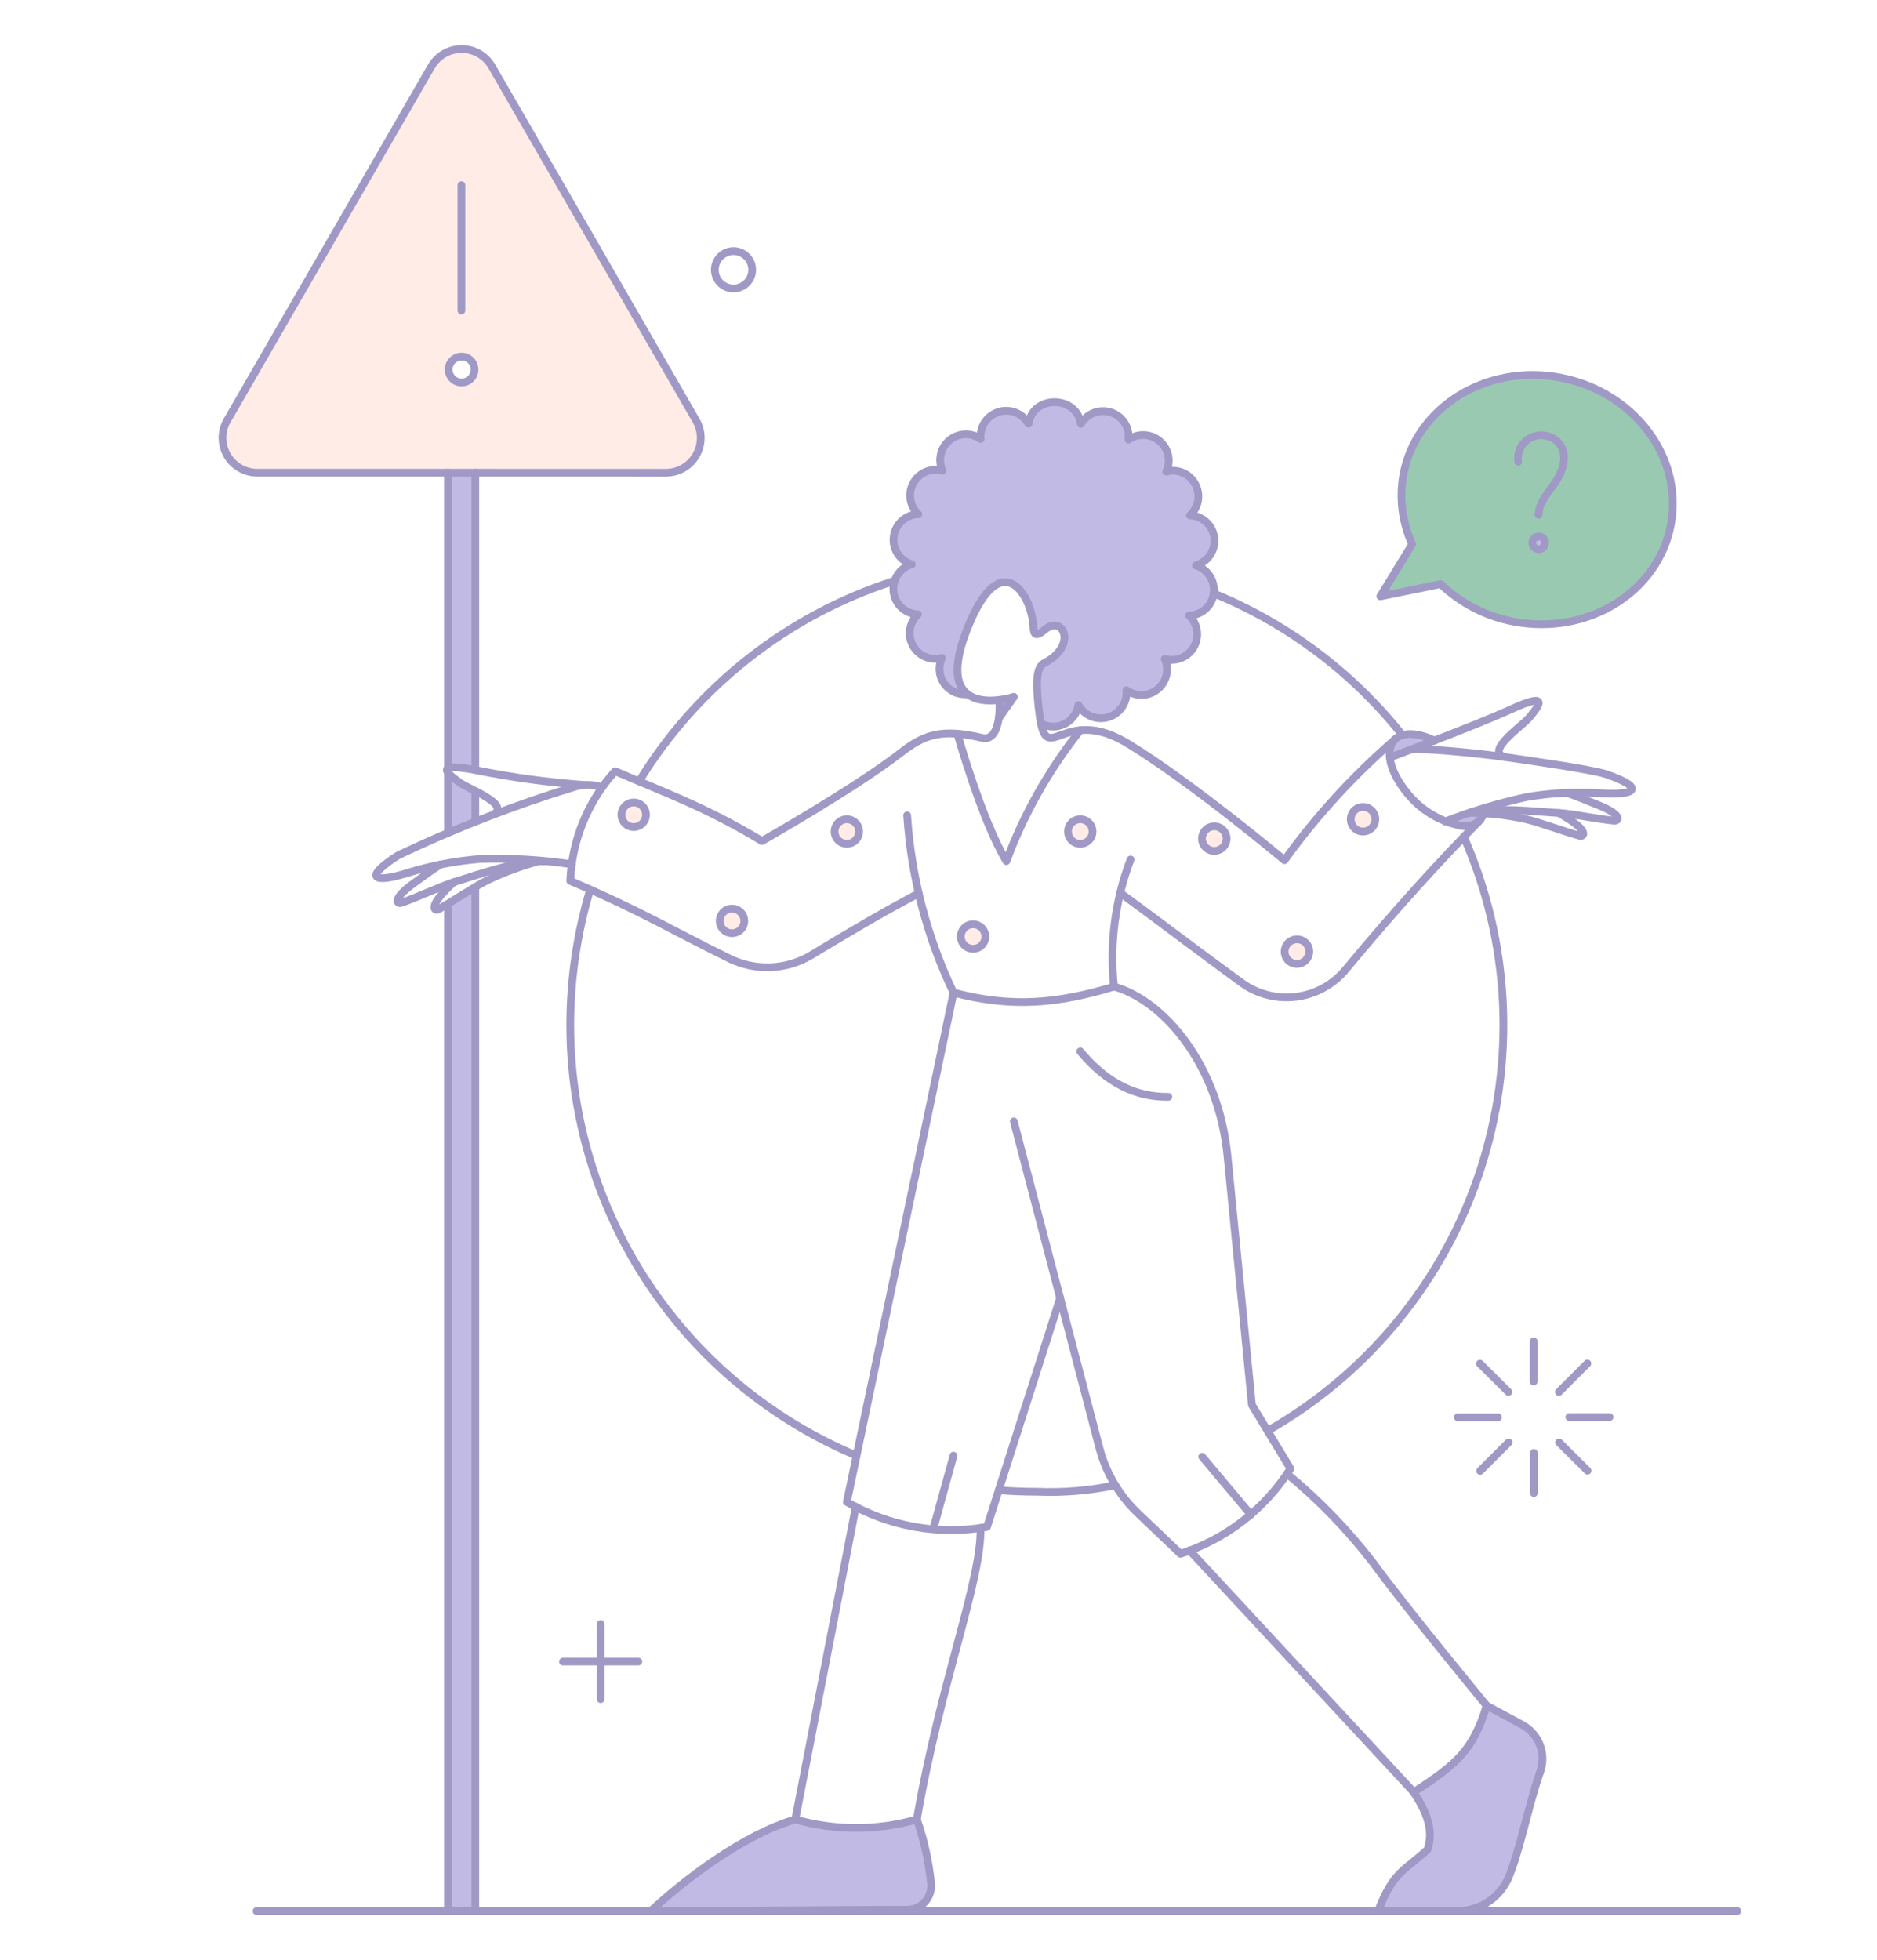 <svg width="545" height="569" viewBox="0 0 545 569" fill="none" xmlns="http://www.w3.org/2000/svg">
<g opacity="0.4">
<path fill-rule="evenodd" clip-rule="evenodd" d="M142.819 19.292L202.109 122.051C202.995 123.589 203.46 125.333 203.459 127.108C203.459 128.883 202.991 130.627 202.104 132.164C201.218 133.702 199.942 134.979 198.406 135.869C196.87 136.758 195.127 137.228 193.352 137.232L74.71 137.24C72.933 137.238 71.189 136.769 69.651 135.879C68.113 134.99 66.836 133.711 65.949 132.172C65.062 130.633 64.595 128.887 64.596 127.111C64.596 125.334 65.064 123.589 65.953 122.051L125.254 19.292C126.146 17.752 127.426 16.474 128.968 15.585C130.509 14.696 132.257 14.229 134.037 14.229C135.816 14.229 137.564 14.696 139.106 15.585C140.647 16.474 141.928 17.752 142.819 19.292ZM134.028 111.029C134.521 111.029 135.01 110.932 135.465 110.743C135.921 110.555 136.335 110.278 136.684 109.929C137.032 109.581 137.309 109.167 137.498 108.711C137.686 108.255 137.784 107.767 137.784 107.274C137.784 106.781 137.686 106.292 137.498 105.837C137.309 105.381 137.032 104.967 136.684 104.618C136.335 104.27 135.921 103.993 135.465 103.804C135.01 103.616 134.521 103.518 134.028 103.518C133.032 103.518 132.077 103.914 131.373 104.618C130.668 105.323 130.273 106.278 130.273 107.274C130.273 108.27 130.668 109.225 131.373 109.929C132.077 110.634 133.032 111.029 134.028 111.029Z" fill="#FECFC4"/>
<path d="M453.013 109.613C431.61 105.558 411.191 118.148 407.493 137.721C406.235 144.578 407.123 151.653 410.036 157.986L400.793 173.122L418.307 169.554C424.188 175.193 431.59 178.988 439.602 180.473C461.005 184.527 481.423 171.938 485.122 152.367C488.849 132.799 474.473 113.667 453.013 109.613Z" fill="#007A3D"/>
<path d="M184.001 240.09C184.947 240.09 185.855 239.714 186.524 239.045C187.193 238.376 187.569 237.468 187.569 236.522C187.569 235.576 187.193 234.669 186.524 234C185.855 233.33 184.947 232.955 184.001 232.955C183.055 232.955 182.148 233.33 181.479 234C180.809 234.669 180.434 235.576 180.434 236.522C180.434 237.468 180.809 238.376 181.479 239.045C182.148 239.714 183.055 240.09 184.001 240.09Z" fill="#FECFC4"/>
<path d="M216.11 267.334C216.11 268.039 215.901 268.729 215.509 269.316C215.117 269.903 214.559 270.36 213.907 270.63C213.256 270.9 212.538 270.97 211.846 270.833C211.154 270.695 210.518 270.355 210.02 269.856C209.521 269.357 209.181 268.722 209.043 268.03C208.906 267.338 208.976 266.62 209.246 265.968C209.516 265.317 209.973 264.759 210.56 264.367C211.147 263.975 211.837 263.766 212.542 263.766C213.486 263.774 214.389 264.152 215.057 264.819C215.724 265.487 216.102 266.39 216.11 267.334Z" fill="#FECFC4"/>
<path d="M249.458 241.387C249.458 242.093 249.248 242.782 248.856 243.369C248.464 243.956 247.907 244.413 247.255 244.683C246.603 244.953 245.886 245.024 245.194 244.886C244.502 244.748 243.866 244.409 243.367 243.91C242.868 243.411 242.528 242.775 242.391 242.083C242.253 241.391 242.324 240.674 242.594 240.022C242.864 239.37 243.321 238.813 243.908 238.421C244.495 238.029 245.184 237.819 245.89 237.819C246.833 237.828 247.736 238.207 248.403 238.874C249.07 239.541 249.449 240.444 249.458 241.387Z" fill="#FECFC4"/>
<path d="M286.104 271.871C286.104 272.576 285.895 273.265 285.504 273.852C285.112 274.438 284.555 274.895 283.904 275.165C283.253 275.435 282.536 275.505 281.845 275.368C281.154 275.231 280.518 274.891 280.02 274.393C279.521 273.895 279.181 273.26 279.043 272.569C278.906 271.877 278.976 271.161 279.245 270.509C279.515 269.858 279.971 269.301 280.557 268.909C281.143 268.517 281.832 268.307 282.537 268.307C283.48 268.314 284.383 268.692 285.05 269.359C285.717 270.026 286.096 270.928 286.104 271.871Z" fill="#FECFC4"/>
<path d="M317.237 241.387C317.235 242.092 317.025 242.781 316.633 243.368C316.241 243.954 315.685 244.412 315.035 244.684C314.547 244.888 314.02 244.981 313.491 244.956C312.963 244.932 312.447 244.79 311.98 244.541C311.513 244.293 311.108 243.943 310.792 243.519C310.477 243.094 310.26 242.605 310.156 242.086C310.053 241.568 310.067 241.033 310.196 240.52C310.324 240.007 310.566 239.529 310.902 239.121C311.238 238.712 311.66 238.384 312.139 238.159C312.618 237.934 313.14 237.818 313.669 237.819C314.612 237.829 315.514 238.208 316.181 238.875C316.848 239.542 317.227 240.444 317.237 241.387Z" fill="#FECFC4"/>
<path d="M356.155 243.441C356.153 244.146 355.943 244.836 355.551 245.422C355.159 246.009 354.603 246.467 353.953 246.739C353.465 246.942 352.938 247.035 352.409 247.011C351.881 246.986 351.365 246.844 350.898 246.595C350.431 246.347 350.025 245.998 349.71 245.573C349.395 245.149 349.178 244.659 349.074 244.141C348.971 243.622 348.985 243.087 349.114 242.574C349.242 242.061 349.484 241.583 349.82 241.175C350.156 240.766 350.578 240.438 351.057 240.213C351.536 239.988 352.058 239.872 352.587 239.874C353.531 239.882 354.433 240.261 355.1 240.928C355.767 241.595 356.146 242.498 356.155 243.441Z" fill="#FECFC4"/>
<path d="M395.666 241.387C396.143 241.401 396.618 241.318 397.062 241.145C397.506 240.972 397.912 240.712 398.254 240.379C398.596 240.047 398.868 239.649 399.053 239.21C399.239 238.77 399.334 238.298 399.334 237.821C399.334 237.344 399.239 236.872 399.053 236.433C398.868 235.993 398.596 235.595 398.254 235.263C397.912 234.931 397.506 234.67 397.062 234.497C396.618 234.324 396.143 234.241 395.666 234.255C394.738 234.281 393.856 234.668 393.209 235.334C392.561 236 392.199 236.892 392.199 237.821C392.199 238.75 392.561 239.642 393.209 240.308C393.856 240.974 394.738 241.361 395.666 241.387Z" fill="#FECFC4"/>
<path d="M380.153 276.25C380.151 276.955 379.941 277.644 379.549 278.231C379.157 278.817 378.601 279.275 377.951 279.547C377.463 279.751 376.936 279.844 376.407 279.819C375.879 279.795 375.363 279.653 374.896 279.404C374.429 279.156 374.024 278.806 373.708 278.382C373.393 277.957 373.176 277.468 373.073 276.949C372.969 276.431 372.983 275.895 373.112 275.383C373.24 274.87 373.482 274.392 373.818 273.983C374.154 273.575 374.576 273.247 375.055 273.022C375.534 272.797 376.056 272.681 376.585 272.682C377.055 272.678 377.521 272.768 377.955 272.945C378.39 273.123 378.785 273.386 379.117 273.718C379.449 274.05 379.712 274.445 379.89 274.88C380.068 275.314 380.157 275.78 380.153 276.25Z" fill="#FECFC4"/>
<path d="M130.059 224.254V241.765C132.545 240.738 135.18 239.657 137.951 238.522V229.577C135.008 228.315 132.331 226.51 130.059 224.254Z" fill="#6153BD"/>
<path d="M130.059 262.36V554.721H137.951V257.441C135.464 259.009 132.602 260.847 130.059 262.36Z" fill="#6153BD"/>
<path d="M294.372 202.308L290.051 208.47L290.159 203.227L294.372 202.308Z" fill="#6153BD"/>
<path d="M403.558 219.919L404.855 219.108C405.139 218.96 416.334 215.068 416.519 215C409.176 211.335 402.747 212.957 403.558 219.919Z" fill="#6153BD"/>
<path d="M427.014 235.874L419.617 238.468C424.59 240.522 429.575 240.243 430.918 236.081L427.014 235.874Z" fill="#6153BD"/>
<path d="M270.32 546.667C269.695 540.361 268.315 534.152 266.212 528.174C254.678 531.472 242.451 531.472 230.917 528.174C215.622 532.607 198.163 546.172 189.027 554.712C219.728 554.712 240.052 554.442 263.401 554.388C264.877 554.395 266.316 553.93 267.509 553.061C268.701 552.192 269.585 550.964 270.03 549.557C270.331 548.625 270.429 547.64 270.32 546.667Z" fill="#6153BD"/>
<path d="M441.664 500.507L431.609 495.102C427.609 508.237 422.853 512.129 410.474 520.237C416.69 529.535 415.231 534.129 414.528 536.829C407.985 542.991 404.693 542.966 400.152 554.753H422.912C425.969 554.82 428.981 554.014 431.595 552.429C434.209 550.844 436.316 548.546 437.669 545.805C441.083 538.408 443.928 523.429 447.126 514.618C448.12 512.007 448.111 509.12 447.103 506.515C446.094 503.909 444.157 501.769 441.664 500.507Z" fill="#6153BD"/>
<path d="M448.633 157.662C448.61 158.156 448.392 158.62 448.027 158.954C447.663 159.288 447.181 159.465 446.687 159.446C446.38 159.434 446.08 159.346 445.815 159.19C445.55 159.034 445.328 158.814 445.168 158.551C445.009 158.288 444.917 157.99 444.901 157.683C444.885 157.376 444.945 157.069 445.077 156.791C445.261 156.403 445.574 156.09 445.963 155.905C446.352 155.72 446.792 155.675 447.21 155.778C447.628 155.88 447.997 156.123 448.257 156.467C448.516 156.81 448.649 157.232 448.633 157.662Z" fill="#6153BD"/>
<path d="M130.113 223.011V137.24L138.005 137.231V223.498C133.197 222.633 130.87 222.579 130.113 223.011Z" fill="#6153BD"/>
<path d="M347.235 164.157C348.927 163.672 350.391 162.6 351.365 161.133C352.339 159.667 352.759 157.902 352.549 156.154C352.343 154.405 351.52 152.787 350.23 151.59C348.939 150.393 347.264 149.694 345.505 149.619C346.742 148.503 347.569 147.004 347.852 145.363C348.136 143.721 347.861 142.032 347.07 140.566C346.278 139.1 345.016 137.943 343.487 137.281C341.958 136.619 340.251 136.49 338.64 136.916C339.162 135.809 339.402 134.591 339.341 133.369C339.279 132.148 338.917 130.96 338.287 129.911C337.657 128.863 336.778 127.986 335.728 127.358C334.678 126.73 333.489 126.371 332.267 126.313C330.633 126.231 329.017 126.69 327.67 127.618C327.862 125.919 327.463 124.206 326.54 122.766C325.617 121.327 324.226 120.249 322.602 119.715C320.978 119.18 319.219 119.222 317.621 119.832C316.024 120.443 314.686 121.585 313.832 123.066C313.504 121.296 312.568 119.696 311.186 118.543C309.803 117.39 308.061 116.756 306.261 116.751C304.461 116.744 302.715 117.366 301.324 118.509C299.933 119.652 298.985 121.245 298.642 123.012C297.798 121.527 296.469 120.377 294.878 119.755C293.286 119.134 291.53 119.078 289.902 119.598C288.276 120.119 286.877 121.183 285.94 122.611C285.002 124.039 284.584 125.745 284.753 127.445C283.414 126.501 281.801 126.024 280.164 126.088C278.527 126.152 276.957 126.753 275.696 127.799C274.434 128.845 273.553 130.277 273.187 131.874C272.821 133.471 272.991 135.144 273.672 136.634C272.066 136.208 270.365 136.33 268.836 136.98C267.308 137.629 266.04 138.771 265.233 140.223C264.427 141.675 264.127 143.354 264.383 144.995C264.639 146.636 265.434 148.145 266.644 149.283C264.886 149.346 263.207 150.03 261.906 151.214C260.605 152.399 259.767 154.006 259.54 155.751C259.312 157.495 259.712 159.264 260.666 160.742C261.621 162.219 263.069 163.311 264.753 163.821C263.066 164.318 261.611 165.398 260.646 166.868C259.681 168.338 259.269 170.102 259.483 171.847C259.697 173.592 260.523 175.205 261.815 176.398C263.107 177.591 264.78 178.287 266.536 178.362C265.316 179.491 264.509 180.995 264.244 182.636C263.978 184.277 264.27 185.96 265.073 187.415C265.875 188.871 267.142 190.016 268.671 190.667C270.2 191.319 271.904 191.44 273.509 191.011C272.959 192.18 272.725 193.474 272.83 194.762C272.935 196.051 273.376 197.289 274.108 198.354C274.841 199.419 275.84 200.273 277.006 200.832C278.172 201.39 279.464 201.633 280.753 201.537C277.455 198.889 276.266 193.002 281.672 180.513C291.294 158.299 300.102 173.81 299.994 182.837C300.156 184.459 301.075 184.783 303.507 182.783C308.588 178.567 313.021 187.432 303.345 192.51C301.507 193.486 300.264 195.64 301.831 207.589C301.928 208.442 302.07 209.293 302.264 210.129C303.318 210.668 304.485 210.951 305.669 210.955C306.853 210.959 308.022 210.684 309.08 210.152C310.138 209.621 311.056 208.847 311.759 207.895C312.463 206.942 312.932 205.837 313.129 204.67C313.963 206.163 315.284 207.324 316.872 207.959C318.46 208.593 320.218 208.663 321.852 208.157C323.485 207.65 324.895 206.598 325.845 205.175C326.794 203.753 327.227 202.048 327.069 200.345C328.397 201.299 330.003 201.789 331.637 201.739C333.272 201.689 334.844 201.102 336.112 200.069C337.379 199.035 338.27 197.613 338.648 196.022C339.026 194.431 338.869 192.76 338.202 191.267C339.802 191.698 341.501 191.584 343.029 190.943C344.557 190.301 345.828 189.168 346.64 187.723C347.453 186.278 347.76 184.604 347.514 182.965C347.269 181.325 346.483 179.815 345.283 178.672C347.022 178.588 348.677 177.898 349.96 176.72C351.243 175.543 352.073 173.953 352.305 172.227C352.537 170.501 352.157 168.749 351.231 167.274C350.304 165.8 348.89 164.697 347.235 164.157Z" fill="#6153BD"/>
<path d="M184.001 240.09C184.947 240.09 185.855 239.714 186.524 239.045C187.193 238.376 187.569 237.468 187.569 236.522C187.569 235.576 187.193 234.669 186.524 234C185.855 233.33 184.947 232.955 184.001 232.955C183.055 232.955 182.148 233.33 181.479 234C180.809 234.669 180.434 235.576 180.434 236.522C180.434 237.468 180.809 238.376 181.479 239.045C182.148 239.714 183.055 240.09 184.001 240.09Z" stroke="#120071" stroke-width="2.25"/>
<path d="M216.11 267.334C216.11 268.039 215.901 268.729 215.509 269.316C215.117 269.903 214.559 270.36 213.908 270.63C213.256 270.9 212.538 270.97 211.846 270.833C211.154 270.695 210.518 270.355 210.02 269.856C209.521 269.357 209.181 268.722 209.043 268.03C208.906 267.338 208.976 266.62 209.246 265.968C209.516 265.317 209.973 264.759 210.56 264.367C211.147 263.975 211.837 263.766 212.542 263.766C213.486 263.774 214.389 264.152 215.057 264.819C215.724 265.487 216.102 266.39 216.11 267.334Z" stroke="#120071" stroke-width="2.25"/>
<path d="M249.459 241.387C249.459 242.093 249.25 242.782 248.858 243.369C248.466 243.956 247.909 244.413 247.257 244.683C246.605 244.953 245.888 245.024 245.196 244.886C244.504 244.748 243.868 244.409 243.369 243.91C242.87 243.411 242.53 242.775 242.393 242.083C242.255 241.391 242.326 240.674 242.596 240.022C242.866 239.37 243.323 238.813 243.91 238.421C244.496 238.029 245.186 237.819 245.892 237.819C246.835 237.828 247.738 238.207 248.405 238.874C249.072 239.541 249.451 240.444 249.459 241.387Z" stroke="#120071" stroke-width="2.25"/>
<path d="M286.106 271.871C286.106 272.576 285.897 273.265 285.506 273.852C285.114 274.438 284.557 274.895 283.906 275.165C283.255 275.435 282.538 275.505 281.847 275.368C281.156 275.231 280.52 274.891 280.022 274.393C279.523 273.895 279.183 273.26 279.045 272.569C278.908 271.877 278.978 271.161 279.247 270.509C279.516 269.858 279.973 269.301 280.559 268.909C281.145 268.517 281.834 268.307 282.538 268.307C283.482 268.314 284.385 268.692 285.052 269.359C285.719 270.026 286.098 270.928 286.106 271.871Z" stroke="#120071" stroke-width="2.25"/>
<path d="M317.239 241.387C317.237 242.092 317.027 242.781 316.635 243.368C316.243 243.954 315.687 244.412 315.037 244.684C314.549 244.888 314.022 244.981 313.493 244.956C312.965 244.932 312.449 244.79 311.982 244.541C311.515 244.293 311.109 243.943 310.794 243.519C310.479 243.094 310.262 242.605 310.158 242.086C310.055 241.568 310.069 241.033 310.198 240.52C310.326 240.007 310.568 239.529 310.904 239.121C311.24 238.712 311.662 238.384 312.141 238.159C312.62 237.934 313.142 237.818 313.671 237.819C314.614 237.829 315.516 238.208 316.183 238.875C316.85 239.542 317.229 240.444 317.239 241.387Z" stroke="#120071" stroke-width="2.25"/>
<path d="M356.155 243.441C356.153 244.146 355.943 244.836 355.551 245.422C355.159 246.009 354.603 246.467 353.953 246.739C353.465 246.942 352.938 247.035 352.409 247.011C351.881 246.986 351.365 246.844 350.898 246.595C350.431 246.347 350.025 245.998 349.71 245.573C349.395 245.149 349.178 244.659 349.074 244.141C348.971 243.622 348.985 243.087 349.114 242.574C349.242 242.061 349.484 241.583 349.82 241.175C350.156 240.766 350.578 240.438 351.057 240.213C351.536 239.988 352.058 239.872 352.587 239.874C353.531 239.882 354.433 240.261 355.1 240.928C355.767 241.595 356.146 242.498 356.155 243.441Z" stroke="#120071" stroke-width="2.25"/>
<path d="M395.666 241.387C396.143 241.401 396.618 241.318 397.062 241.145C397.506 240.972 397.912 240.712 398.254 240.379C398.596 240.047 398.868 239.649 399.053 239.21C399.239 238.77 399.334 238.298 399.334 237.821C399.334 237.344 399.239 236.872 399.053 236.433C398.868 235.993 398.596 235.595 398.254 235.263C397.912 234.931 397.506 234.67 397.062 234.497C396.618 234.324 396.143 234.241 395.666 234.255C394.738 234.281 393.856 234.668 393.209 235.334C392.561 236 392.199 236.892 392.199 237.821C392.199 238.75 392.561 239.642 393.209 240.308C393.856 240.974 394.738 241.361 395.666 241.387Z" stroke="#120071" stroke-width="2.25"/>
<path d="M380.153 276.25C380.151 276.955 379.941 277.644 379.549 278.231C379.157 278.817 378.601 279.275 377.951 279.547C377.463 279.751 376.936 279.844 376.407 279.819C375.879 279.795 375.363 279.653 374.896 279.404C374.429 279.156 374.024 278.806 373.708 278.382C373.393 277.957 373.176 277.468 373.073 276.949C372.969 276.431 372.983 275.895 373.112 275.383C373.24 274.87 373.482 274.392 373.818 273.983C374.154 273.575 374.576 273.247 375.055 273.022C375.534 272.797 376.056 272.681 376.585 272.682C377.055 272.678 377.521 272.768 377.955 272.945C378.39 273.123 378.785 273.386 379.117 273.718C379.449 274.05 379.712 274.445 379.89 274.88C380.068 275.314 380.157 275.78 380.153 276.25Z" stroke="#120071" stroke-width="2.25"/>
<path d="M448.635 157.662C448.611 158.156 448.394 158.62 448.029 158.954C447.665 159.288 447.183 159.465 446.689 159.446C446.382 159.434 446.082 159.346 445.817 159.19C445.552 159.034 445.33 158.814 445.17 158.551C445.011 158.288 444.919 157.99 444.903 157.683C444.887 157.376 444.947 157.069 445.079 156.791C445.263 156.403 445.576 156.09 445.965 155.905C446.353 155.72 446.794 155.675 447.212 155.778C447.629 155.88 447.999 156.123 448.259 156.467C448.518 156.81 448.651 157.232 448.635 157.662Z" stroke="#120071" stroke-width="2.25"/>
<path d="M130.061 223.011V137.231" stroke="#120071" stroke-width="2.25" stroke-linecap="round" stroke-linejoin="round"/>
<path d="M130.061 241.766V224.309" stroke="#120071" stroke-width="2.25" stroke-linecap="round" stroke-linejoin="round"/>
<path d="M130.061 554.775V262.522" stroke="#120071" stroke-width="2.25" stroke-linecap="round" stroke-linejoin="round"/>
<path d="M138.006 257.658V554.775" stroke="#120071" stroke-width="2.25" stroke-linecap="round" stroke-linejoin="round"/>
<path d="M138.006 229.606V238.576" stroke="#120071" stroke-width="2.25" stroke-linecap="round" stroke-linejoin="round"/>
<path d="M138.006 137.231V223.498" stroke="#120071" stroke-width="2.25" stroke-linecap="round" stroke-linejoin="round"/>
<path d="M425.015 242.9C438.545 273.602 440.209 308.229 429.686 340.087C419.163 371.944 397.201 398.767 368.047 415.37" stroke="#120071" stroke-width="2.25" stroke-linecap="round" stroke-linejoin="round"/>
<path d="M185.568 226.795C202.49 199.215 228.722 178.601 259.521 168.68M407.194 213.406C392.741 195.202 373.849 181.022 352.334 172.228" stroke="#120071" stroke-width="2.25" stroke-linecap="round" stroke-linejoin="round"/>
<path d="M248.702 422.565C224.079 412.24 203.053 394.871 188.265 372.639C173.477 350.408 165.585 324.303 165.58 297.602C165.58 284.276 167.526 271.018 171.355 258.252" stroke="#120071" stroke-width="2.25" stroke-linecap="round" stroke-linejoin="round"/>
<path d="M323.833 431.16C316.354 432.736 308.708 433.371 301.073 433.052C297.374 433.052 293.656 432.904 289.994 432.611" stroke="#120071" stroke-width="2.25" stroke-linecap="round" stroke-linejoin="round"/>
<path d="M429.826 238.036C419.231 248.63 405.22 263.971 390.747 281.439C387.139 285.812 381.998 288.644 376.374 289.357C370.749 290.07 365.065 288.611 360.479 285.277C347.776 276.036 339.182 269.388 325.238 259.171" stroke="#120071" stroke-width="2.25" stroke-linecap="round" stroke-linejoin="round"/>
<path d="M289.986 208.561L294.373 202.308" stroke="#120071" stroke-width="2.25" stroke-linecap="round" stroke-linejoin="round"/>
<path d="M404.758 214.92C392.853 225.252 382.183 236.926 372.963 249.712C372.963 249.712 345.989 227.125 327.508 215.876C308.424 204.26 303.935 223.444 301.832 207.498C300.259 195.549 301.508 193.386 303.346 192.419C313.019 187.321 308.572 178.45 303.508 182.689C300.495 185.213 300.156 184.112 300.028 181.753C299.528 172.649 291.001 158.993 281.726 180.419C268.639 210.633 294.372 202.308 294.372 202.308" stroke="#120071" stroke-width="2.25" stroke-linecap="round" stroke-linejoin="round"/>
<path d="M290.157 203.19C290.478 207.822 289.722 215.284 285.133 214.2C273.354 211.418 268.313 213.267 261.619 218.468C248.304 228.818 221.243 244.141 221.243 244.141C205.191 234.468 193.569 230.306 178.599 223.873C170.669 232.636 166.062 243.903 165.58 255.711C186.918 264.847 195.094 270.084 211.794 278.25C215.535 280.09 219.678 280.96 223.843 280.781C228.008 280.601 232.061 279.378 235.63 277.223C246.125 270.861 256.006 265.009 266.763 259.333" stroke="#120071" stroke-width="2.25" stroke-linecap="round" stroke-linejoin="round"/>
<path d="M416.53 215.011C410.086 211.788 404.347 212.638 403.576 217.594C402.913 221.862 405.81 226.897 408.564 230.2C412.408 235.034 417.821 238.371 423.867 239.634C425.273 240.027 426.774 239.881 428.078 239.223C429.381 238.566 430.392 237.445 430.911 236.081" stroke="#120071" stroke-width="2.25" stroke-linecap="round" stroke-linejoin="round"/>
<path d="M263.402 236.684C264.573 254.537 269.141 272.002 276.862 288.142C293.363 292.52 306.752 291.493 323.455 286.412C322.141 273.903 323.789 261.261 328.266 249.506" stroke="#120071" stroke-width="2.25" stroke-linecap="round" stroke-linejoin="round"/>
<path d="M419.61 238.468C427.275 235.514 435.154 233.147 443.178 231.39C450.369 230.159 457.682 229.796 464.96 230.308C475.665 230.94 477.375 228.519 466.311 224.741C462.251 223.352 441.503 220.416 436.908 219.768C429.557 218.735 418.7 217.662 411.502 217.443C410.956 217.444 410.411 217.479 409.869 217.546" stroke="#120071" stroke-width="2.25" stroke-linecap="round" stroke-linejoin="round"/>
<path d="M403.559 219.919C403.712 219.822 428.657 210.53 438.583 205.978C450.103 200.687 447.002 204.778 444.043 208.303C441.869 210.892 431.124 218.033 436.908 219.762" stroke="#120071" stroke-width="2.25" stroke-linecap="round" stroke-linejoin="round"/>
<path d="M426.961 235.851C433.504 234.283 446.421 235.643 452.148 235.97C456.796 236.238 463.553 237.763 468.743 238.246C469.932 238.357 471.229 236.625 464.31 233.814C461.713 232.764 457.135 230.866 454.973 230.201" stroke="#120071" stroke-width="2.25" stroke-linecap="round" stroke-linejoin="round"/>
<path d="M426.686 235.97C432.068 235.99 437.431 236.573 442.692 237.711C446.959 238.684 454.111 241.384 458.689 242.63C459.827 242.94 461.392 241.441 455.067 237.495C454.267 236.985 453.456 236.492 452.635 236.016" stroke="#120071" stroke-width="2.25" stroke-linecap="round" stroke-linejoin="round"/>
<path d="M166.059 250.901C157.33 249.606 148.504 249.082 139.683 249.333C132.399 249.891 125.199 251.268 118.223 253.441C107.955 256.633 105.705 254.613 115.574 248.32C132.239 240.376 149.476 233.691 167.14 228.323C169.646 227.638 172.298 227.714 174.762 228.539" stroke="#120071" stroke-width="2.25" stroke-linecap="round" stroke-linejoin="round"/>
<path d="M143.189 236.522C148.381 233.441 136.116 229.125 133.411 227.133C129.738 224.425 125.687 221.216 138.168 223.566C148.622 225.694 159.204 227.137 169.847 227.885" stroke="#120071" stroke-width="2.25" stroke-linecap="round" stroke-linejoin="round"/>
<path d="M127.844 251.009C125.568 252.415 121.039 255.72 119.736 256.699C113.762 261.117 115.361 262.491 116.493 262.105C120.988 260.568 127.899 257.294 132.061 255.996C138.818 253.888 151.788 249.402 157.95 250.05" stroke="#120071" stroke-width="2.25" stroke-linecap="round" stroke-linejoin="round"/>
<path d="M131.681 256.09C130.762 257.009 130.06 257.766 129.627 258.144C124.438 263.442 126.267 264.563 127.303 263.982C131.434 261.658 137.738 257.399 141.681 255.447C146.5 253.172 151.509 251.327 156.652 249.934" stroke="#120071" stroke-width="2.25" stroke-linecap="round" stroke-linejoin="round"/>
<path d="M270.322 546.667C269.697 540.361 268.317 534.152 266.214 528.174C254.68 531.472 242.453 531.472 230.919 528.174C215.624 532.607 198.165 546.172 189.029 554.712C219.727 554.712 240.054 554.442 263.403 554.388C264.382 554.391 265.349 554.186 266.243 553.785C267.138 553.389 267.939 552.807 268.593 552.078C269.247 551.35 269.738 550.49 270.035 549.557C270.334 548.624 270.433 547.64 270.319 546.667H270.322Z" stroke="#120071" stroke-width="2.25" stroke-linecap="round" stroke-linejoin="round"/>
<path d="M284.7 443.581C285.055 458.674 273.018 488.6 266.207 528.237" stroke="#120071" stroke-width="2.25" stroke-linecap="round" stroke-linejoin="round"/>
<path d="M230.918 528.183L248.489 437.413" stroke="#120071" stroke-width="2.25" stroke-linecap="round" stroke-linejoin="round"/>
<path d="M307.83 376.786L286.589 443.268C272.593 445.732 258.176 443.166 245.889 436.025L276.862 288.199" stroke="#120071" stroke-width="2.25" stroke-linecap="round" stroke-linejoin="round"/>
<path d="M441.718 500.561L431.664 495.155C427.663 508.288 422.844 512.18 410.474 520.288C416.69 529.585 415.231 534.18 414.528 536.88C407.985 543.042 404.693 542.963 400.152 554.747H422.912C425.969 554.814 428.981 554.008 431.595 552.423C434.209 550.838 436.316 548.54 437.669 545.799C441.083 538.402 443.928 523.423 447.126 514.612C448.121 512.016 448.119 509.143 447.12 506.548C446.122 503.953 444.197 501.82 441.718 500.561Z" stroke="#120071" stroke-width="2.25" stroke-linecap="round" stroke-linejoin="round"/>
<path d="M410.529 520.291L345.398 450.079" stroke="#120071" stroke-width="2.25" stroke-linecap="round" stroke-linejoin="round"/>
<path d="M373.721 427.863C382.881 435.399 391.167 443.939 398.424 453.323C408.361 466.947 431.665 495.144 431.665 495.144" stroke="#120071" stroke-width="2.25" stroke-linecap="round" stroke-linejoin="round"/>
<path d="M294.373 325.545L319.238 420.406C321.127 427.605 324.983 434.136 330.374 439.268L342.764 451.063C355.967 446.808 367.264 438.064 374.693 426.349L363.507 407.856L356.425 335.753C353.825 308.896 337.793 290.378 323.455 286.403" stroke="#120071" stroke-width="2.25" stroke-linecap="round" stroke-linejoin="round"/>
<path d="M313.67 211.984C304.56 223.44 297.318 236.264 292.213 249.982C285.024 238.144 277.988 212.997 277.988 212.997" stroke="#120071" stroke-width="2.25" stroke-linecap="round" stroke-linejoin="round"/>
<path d="M74.494 554.775H504.416" stroke="#120071" stroke-width="2.25" stroke-linecap="round" stroke-linejoin="round"/>
<path d="M453.013 109.613C431.61 105.558 411.191 118.148 407.493 137.721C406.235 144.578 407.123 151.653 410.036 157.986L400.793 173.122L418.307 169.554C424.188 175.193 431.59 178.988 439.602 180.473C461.005 184.527 481.423 171.938 485.122 152.367C488.849 132.799 474.473 113.667 453.013 109.613Z" stroke="#120071" stroke-width="2.25" stroke-linecap="round" stroke-linejoin="round"/>
<path d="M446.742 149.448C446.796 147.015 447.729 145.24 450.742 141.232C457.243 132.586 453.303 126.628 447.769 126.366C446.779 126.321 445.792 126.495 444.877 126.875C443.962 127.256 443.143 127.834 442.477 128.567C441.811 129.301 441.315 130.173 441.025 131.12C440.735 132.067 440.658 133.067 440.799 134.048" stroke="#120071" stroke-width="2.25" stroke-linecap="round" stroke-linejoin="round"/>
<path d="M423.285 411.433H434.961" stroke="#120071" stroke-width="2.25" stroke-linecap="round" stroke-linejoin="round"/>
<path d="M455.662 411.379H467.338" stroke="#120071" stroke-width="2.25" stroke-linecap="round" stroke-linejoin="round"/>
<path d="M445.312 389.378V401.054" stroke="#120071" stroke-width="2.25" stroke-linecap="round" stroke-linejoin="round"/>
<path d="M445.365 421.757V433.43" stroke="#120071" stroke-width="2.25" stroke-linecap="round" stroke-linejoin="round"/>
<path d="M429.719 395.865L437.989 404.081" stroke="#120071" stroke-width="2.25" stroke-linecap="round" stroke-linejoin="round"/>
<path d="M452.689 418.73L460.96 426.944" stroke="#120071" stroke-width="2.25" stroke-linecap="round" stroke-linejoin="round"/>
<path d="M460.905 395.811L452.635 404.081" stroke="#120071" stroke-width="2.25" stroke-linecap="round" stroke-linejoin="round"/>
<path d="M438.044 418.73L429.773 426.998" stroke="#120071" stroke-width="2.25" stroke-linecap="round" stroke-linejoin="round"/>
<path d="M74.711 137.232C72.936 137.228 71.193 136.758 69.657 135.869C68.121 134.979 66.845 133.702 65.959 132.164C65.072 130.627 64.604 128.883 64.603 127.108C64.603 125.333 65.068 123.589 65.954 122.051L125.249 19.292C126.141 17.752 127.422 16.474 128.963 15.585C130.505 14.696 132.253 14.229 134.032 14.229C135.811 14.229 137.559 14.696 139.101 15.585C140.642 16.474 141.923 17.752 142.814 19.292L202.11 122.051C202.998 123.589 203.467 125.334 203.467 127.111C203.468 128.887 203.001 130.633 202.114 132.172C201.227 133.711 199.95 134.99 198.412 135.879C196.874 136.769 195.13 137.238 193.353 137.24L74.711 137.232Z" stroke="#120071" stroke-width="2.25" stroke-linecap="round" stroke-linejoin="round"/>
<path d="M218.378 77.831C218.506 79.264 218.061 80.689 217.138 81.793C216.216 82.897 214.893 83.59 213.46 83.719C212.027 83.847 210.602 83.401 209.498 82.479C208.394 81.557 207.701 80.234 207.573 78.801C207.509 78.092 207.585 77.376 207.798 76.697C208.011 76.017 208.355 75.385 208.812 74.839C209.734 73.735 211.057 73.042 212.49 72.913C213.2 72.85 213.915 72.926 214.595 73.139C215.274 73.352 215.906 73.696 216.452 74.153C217.557 75.075 218.249 76.398 218.378 77.831Z" stroke="#120071" stroke-width="2.25" stroke-linecap="round" stroke-linejoin="round"/>
<path d="M174.408 471.428V493.266" stroke="#120071" stroke-width="2.25" stroke-linecap="round" stroke-linejoin="round"/>
<path d="M185.352 482.347H163.463" stroke="#120071" stroke-width="2.25" stroke-linecap="round" stroke-linejoin="round"/>
<path d="M302.266 210.038C303.309 210.599 304.471 210.903 305.656 210.924C306.841 210.945 308.013 210.683 309.076 210.16C310.139 209.636 311.061 208.866 311.766 207.914C312.472 206.962 312.939 205.856 313.131 204.687C313.965 206.18 315.286 207.341 316.874 207.976C318.462 208.611 320.22 208.681 321.853 208.174C323.487 207.667 324.896 206.615 325.846 205.193C326.796 203.77 327.229 202.065 327.071 200.362C328.399 201.316 330.005 201.806 331.639 201.756C333.274 201.706 334.846 201.119 336.113 200.086C337.381 199.052 338.272 197.63 338.65 196.039C339.028 194.448 338.871 192.777 338.204 191.284C339.885 191.752 341.677 191.613 343.265 190.891C344.854 190.169 346.137 188.91 346.889 187.335C347.565 185.908 347.774 184.305 347.486 182.752C347.198 181.2 346.428 179.778 345.285 178.689C347.231 178.635 349.077 177.815 350.423 176.409C351.768 175.002 352.506 173.122 352.474 171.175C352.446 169.603 351.925 168.078 350.984 166.817C350.043 165.557 348.731 164.623 347.231 164.148C348.795 163.689 350.167 162.735 351.142 161.429C352.117 160.122 352.641 158.535 352.636 156.905C352.611 155.005 351.856 153.188 350.528 151.83C349.199 150.472 347.4 149.677 345.501 149.61C346.623 148.597 347.41 147.265 347.755 145.793C348.101 144.321 347.989 142.778 347.436 141.371C346.885 139.963 345.919 138.756 344.666 137.91C343.413 137.065 341.932 136.621 340.42 136.637C339.816 136.651 339.217 136.741 338.636 136.907C339.334 135.426 339.525 133.755 339.177 132.154C338.83 130.554 337.965 129.112 336.715 128.053C335.465 126.994 333.902 126.377 332.266 126.297C330.63 126.217 329.013 126.678 327.666 127.61C327.855 125.912 327.454 124.201 326.531 122.764C325.607 121.326 324.217 120.25 322.595 119.717C320.972 119.183 319.215 119.223 317.618 119.832C316.022 120.44 314.683 121.579 313.828 123.058C312.621 114.748 299.938 114.554 298.638 123.004C298.008 121.894 297.103 120.964 296.011 120.305C294.918 119.645 293.674 119.277 292.398 119.237C291.122 119.197 289.857 119.485 288.725 120.075C287.593 120.664 286.631 121.535 285.932 122.603C284.996 124.031 284.579 125.737 284.749 127.436C283.41 126.495 281.798 126.02 280.162 126.085C278.526 126.15 276.957 126.752 275.697 127.797C274.437 128.842 273.555 130.272 273.188 131.868C272.822 133.463 272.99 135.135 273.668 136.626C272.061 136.191 270.354 136.307 268.821 136.955C267.287 137.603 266.015 138.746 265.206 140.201C264.398 141.657 264.1 143.341 264.359 144.985C264.619 146.63 265.422 148.14 266.64 149.275C264.877 149.329 263.191 150.009 261.884 151.194C260.577 152.378 259.734 153.989 259.506 155.738C259.279 157.487 259.681 159.261 260.642 160.74C261.602 162.219 263.058 163.309 264.749 163.813C263.055 164.303 261.592 165.381 260.621 166.852C259.65 168.324 259.235 170.093 259.45 171.842C259.664 173.592 260.495 175.208 261.793 176.401C263.091 177.594 264.771 178.286 266.532 178.353C265.309 179.481 264.5 180.986 264.233 182.628C263.966 184.27 264.258 185.954 265.061 187.411C265.864 188.868 267.132 190.013 268.663 190.664C270.194 191.315 271.899 191.434 273.505 191.002C272.943 192.188 272.706 193.503 272.82 194.811C272.933 196.118 273.393 197.372 274.151 198.444C274.909 199.515 275.939 200.366 277.134 200.908C278.33 201.45 279.648 201.664 280.954 201.529" stroke="#120071" stroke-width="2.25" stroke-linecap="round" stroke-linejoin="round"/>
<path d="M363.183 439.701L349.074 422.89" stroke="#120071" stroke-width="2.25" stroke-linecap="round" stroke-linejoin="round"/>
<path d="M271.078 443.539L276.862 422.565" stroke="#120071" stroke-width="2.25" stroke-linecap="round" stroke-linejoin="round"/>
<path d="M313.67 305.223C321.4 314.572 329.995 318.518 339.235 318.41" stroke="#120071" stroke-width="2.25" stroke-linecap="round" stroke-linejoin="round"/>
<path d="M130.273 107.277C130.273 108.273 130.669 109.228 131.373 109.932C132.078 110.637 133.033 111.032 134.029 111.032C135.025 111.032 135.98 110.637 136.684 109.932C137.389 109.228 137.784 108.273 137.784 107.277C137.784 106.281 137.389 105.326 136.684 104.621C135.98 103.917 135.025 103.521 134.029 103.521C133.033 103.521 132.078 103.917 131.373 104.621C130.669 105.326 130.273 106.281 130.273 107.277Z" stroke="#120071" stroke-width="2.25"/>
<path d="M133.975 53.754V90.13" stroke="#120071" stroke-width="2.25" stroke-linecap="round"/>
</g>
</svg>
